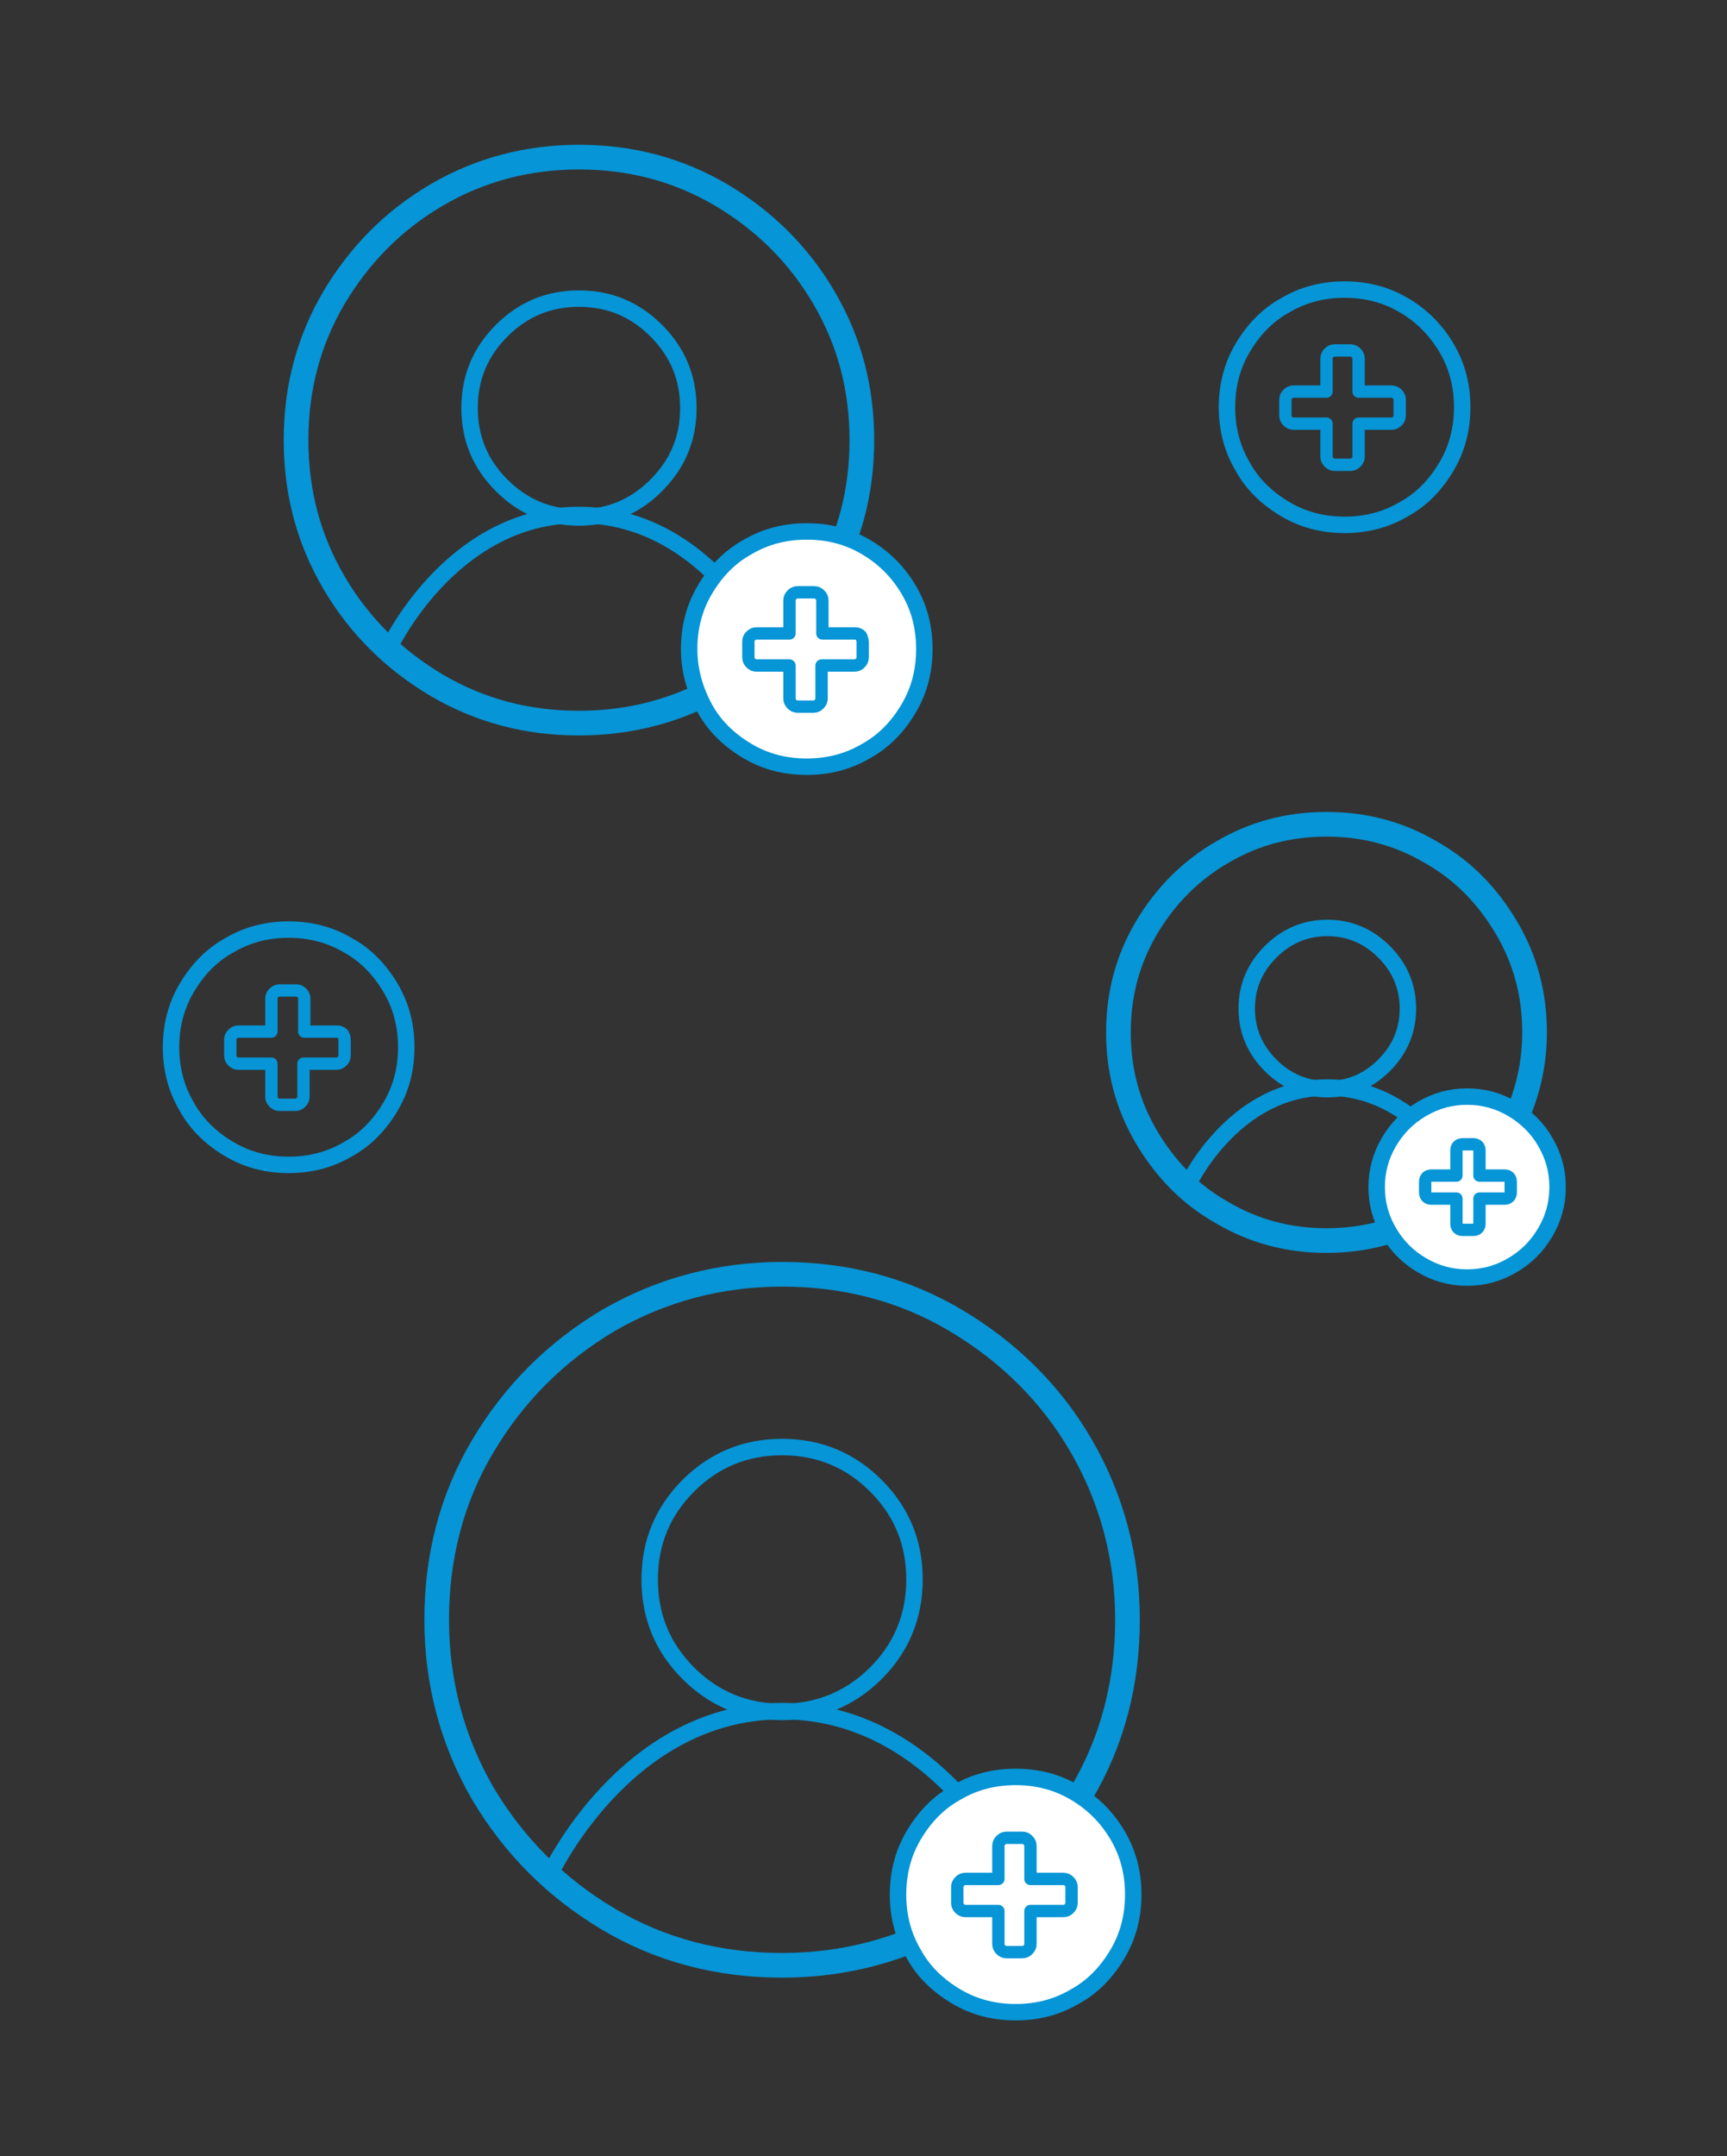 <?xml version="1.0" encoding="utf-8"?>
<!-- Generator: Adobe Illustrator 19.1.0, SVG Export Plug-In . SVG Version: 6.00 Build 0)  -->
<svg version="1.1" id="comunidad-svg" xmlns="http://www.w3.org/2000/svg" xmlns:xlink="http://www.w3.org/1999/xlink" x="0px" y="0px"
	 viewBox="0 0 210 262.1" style="enable-background:new 0 0 210 262.1;" xml:space="preserve">
<rect x="0" y="0" width="210" height="262.1" fill="#333333" stroke="none"/>
<path style="fill:none;stroke:#0695D6;stroke-width:3;stroke-linecap:round;stroke-linejoin:round;stroke-miterlimit:10;" d="
	M58.7,175.8c-3.8,6.4-5.6,13.5-5.6,21.1c0,7.6,1.9,14.7,5.6,21.1c3.8,6.4,8.9,11.5,15.3,15.3c6.4,3.8,13.5,5.6,21.1,5.6
	c7.6,0,14.7-1.9,21.1-5.6c6.4-3.8,11.5-8.9,15.3-15.3c3.8-6.4,5.6-13.5,5.6-21.1c0-7.6-1.9-14.7-5.6-21.1s-8.9-11.5-15.3-15.3
	c-6.4-3.8-13.5-5.6-21.1-5.6c-7.6,0-14.7,1.9-21.1,5.6C67.6,164.3,62.5,169.4,58.7,175.8z"/>
<path style="fill:none;stroke:#0695D6;stroke-width:2;stroke-linecap:round;stroke-linejoin:round;stroke-miterlimit:10;" d="
	M95.1,175.9c4.5,0,8.3,1.6,11.4,4.7c3.2,3.2,4.7,7,4.7,11.4c0,4.5-1.6,8.3-4.7,11.4c-3.1,3.1-7,4.7-11.4,4.7
	c-4.5,0-8.3-1.6-11.4-4.7c-3.2-3.2-4.7-7-4.7-11.4c0-4.5,1.6-8.3,4.7-11.4C86.8,177.5,90.6,175.9,95.1,175.9z"/>
<path style="fill:none;stroke:#0695D6;stroke-width:2;stroke-linecap:round;stroke-linejoin:round;stroke-miterlimit:10;" d="
	M123.4,228c0,0-9.2-20-28.3-20s-28.3,20-28.3,20"/>
<path style="fill:none;stroke:#0695D6;stroke-width:3;stroke-linecap:round;stroke-linejoin:round;stroke-miterlimit:10;" d="
	M40.6,36.2c-3.1,5.3-4.6,11-4.6,17.3s1.5,12,4.6,17.3c3.1,5.3,7.3,9.4,12.5,12.5c5.3,3.1,11,4.6,17.3,4.6c6.2,0,12-1.5,17.3-4.6
	c5.3-3.1,9.4-7.2,12.5-12.5c3.1-5.3,4.6-11,4.6-17.3s-1.5-12-4.6-17.3c-3.1-5.3-7.3-9.4-12.5-12.5c-5.3-3.1-11-4.6-17.3-4.6
	c-6.2,0-12,1.5-17.3,4.6C47.8,26.8,43.7,31,40.6,36.2z"/>
<path style="fill:none;stroke:#0695D6;stroke-width:2;stroke-linecap:round;stroke-linejoin:round;stroke-miterlimit:10;" d="
	M70.4,36.3c3.7,0,6.8,1.3,9.4,3.9c2.6,2.6,3.9,5.7,3.9,9.4c0,3.7-1.3,6.8-3.9,9.4c-2.6,2.6-5.7,3.9-9.4,3.9c-3.7,0-6.8-1.3-9.4-3.9
	c-2.6-2.6-3.9-5.7-3.9-9.4c0-3.7,1.3-6.8,3.9-9.4C63.6,37.6,66.7,36.3,70.4,36.3z"/>
<path style="fill:none;stroke:#0695D6;stroke-width:2;stroke-linecap:round;stroke-linejoin:round;stroke-miterlimit:10;" d="
	M93.6,79c0,0-7.5-16.4-23.2-16.4S47.2,79,47.2,79"/>
<path style="fill:none;stroke:#0695D6;stroke-width:3;stroke-linecap:round;stroke-linejoin:round;stroke-miterlimit:10;" d="
	M139.4,112.8c-2.3,3.9-3.4,8.1-3.4,12.7c0,4.6,1.1,8.8,3.4,12.7s5.3,7,9.2,9.2c3.9,2.3,8.1,3.4,12.7,3.4s8.8-1.1,12.7-3.4
	c3.9-2.3,7-5.3,9.2-9.2s3.4-8.1,3.4-12.7c0-4.6-1.1-8.8-3.4-12.7c-2.3-3.9-5.3-7-9.2-9.2c-3.9-2.3-8.1-3.4-12.7-3.4
	s-8.8,1.1-12.7,3.4C144.8,105.8,141.7,108.9,139.4,112.8z"/>
<path style="fill:none;stroke:#0695D6;stroke-width:2;stroke-linecap:round;stroke-linejoin:round;stroke-miterlimit:10;" d="
	M161.4,112.8c2.7,0,5,1,6.9,2.9c1.9,1.9,2.9,4.2,2.9,6.9c0,2.7-1,5-2.9,6.9c-1.9,1.9-4.2,2.9-6.9,2.9c-2.7,0-5-1-6.9-2.9
	c-1.9-1.9-2.9-4.2-2.9-6.9c0-2.7,1-5,2.9-6.9C156.4,113.8,158.7,112.8,161.4,112.8z"/>
<path style="fill:none;stroke:#0695D6;stroke-width:2;stroke-linecap:round;stroke-linejoin:round;stroke-miterlimit:10;" d="
	M178.5,144.3c0,0-5.5-12.1-17.1-12.1s-17.1,12.1-17.1,12.1"/>
<path style="fill:none;stroke:#0695D6;stroke-width:2;stroke-linecap:round;stroke-linejoin:round;stroke-miterlimit:10;" d="
	M175.9,42.3c1.3,2.2,1.9,4.6,1.9,7.2s-0.6,5-1.9,7.2s-3,4-5.2,5.2c-2.2,1.3-4.6,1.9-7.2,1.9c-2.6,0-5-0.6-7.2-1.9
	c-2.2-1.3-4-3-5.2-5.2c-1.3-2.2-1.9-4.6-1.9-7.2s0.6-5,1.9-7.2c1.3-2.2,3-4,5.2-5.2c2.2-1.3,4.6-1.9,7.2-1.9c2.6,0,5,0.6,7.2,1.9
	C172.8,38.3,174.6,40.1,175.9,42.3z"/>
<g>
	<path style="fill:none;stroke:#0695D6;stroke-width:1.5;stroke-linecap:round;stroke-linejoin:round;stroke-miterlimit:10;" d="
		M170.2,48.6v1.9c0,0.3-0.1,0.5-0.3,0.7c-0.2,0.2-0.4,0.3-0.7,0.3h-4v4c0,0.3-0.1,0.5-0.3,0.7c-0.2,0.2-0.4,0.3-0.7,0.3h-1.9
		c-0.3,0-0.5-0.1-0.7-0.3c-0.2-0.2-0.3-0.4-0.3-0.7v-4h-4c-0.3,0-0.5-0.1-0.7-0.3c-0.2-0.2-0.3-0.4-0.3-0.7v-1.9
		c0-0.3,0.1-0.5,0.3-0.7c0.2-0.2,0.4-0.3,0.7-0.3h4v-4c0-0.3,0.1-0.5,0.3-0.7c0.2-0.2,0.4-0.3,0.7-0.3h1.9c0.3,0,0.5,0.1,0.7,0.3
		c0.2,0.2,0.3,0.4,0.3,0.7v4h4c0.3,0,0.5,0.1,0.7,0.3C170.1,48.1,170.2,48.3,170.2,48.6z"/>
</g>
<path style="fill:none;stroke:#0695D6;stroke-width:2;stroke-linecap:round;stroke-linejoin:round;stroke-miterlimit:10;" d="
	M47.5,120.1c1.3,2.2,1.9,4.6,1.9,7.2c0,2.6-0.6,5-1.9,7.2c-1.3,2.2-3,4-5.2,5.2c-2.2,1.3-4.6,1.9-7.2,1.9s-5-0.6-7.2-1.9
	c-2.2-1.3-4-3-5.2-5.2c-1.3-2.2-1.9-4.6-1.9-7.2c0-2.6,0.6-5,1.9-7.2c1.3-2.2,3-4,5.2-5.2c2.2-1.3,4.6-1.9,7.2-1.9s5,0.6,7.2,1.9
	C44.5,116.1,46.2,117.9,47.5,120.1z"/>
<g>
	<path style="fill:none;stroke:#0695D6;stroke-width:1.5;stroke-linecap:round;stroke-linejoin:round;stroke-miterlimit:10;" d="
		M41.9,126.4v1.9c0,0.3-0.1,0.5-0.3,0.7c-0.2,0.2-0.4,0.3-0.7,0.3h-4v4c0,0.3-0.1,0.5-0.3,0.7c-0.2,0.2-0.4,0.3-0.7,0.3h-1.9
		c-0.3,0-0.5-0.1-0.7-0.3c-0.2-0.2-0.3-0.4-0.3-0.7v-4h-4c-0.3,0-0.5-0.1-0.7-0.3c-0.2-0.2-0.3-0.4-0.3-0.7v-1.9
		c0-0.3,0.1-0.5,0.3-0.7c0.2-0.2,0.4-0.3,0.7-0.3h4v-4c0-0.3,0.1-0.5,0.3-0.7c0.2-0.2,0.4-0.3,0.7-0.3H36c0.3,0,0.5,0.1,0.7,0.3
		c0.2,0.2,0.3,0.4,0.3,0.7v4h4c0.3,0,0.5,0.1,0.7,0.3C41.8,125.9,41.9,126.1,41.9,126.4z"/>
</g>
<path style="fill:#FFFFFF;stroke:#0695D6;stroke-width:2;stroke-linecap:round;stroke-linejoin:round;stroke-miterlimit:10;" d="
	M187.9,138.8c1,1.7,1.5,3.5,1.5,5.5c0,2-0.5,3.8-1.5,5.5c-1,1.7-2.3,3-4,4c-1.7,1-3.5,1.5-5.5,1.5s-3.8-0.5-5.5-1.5
	c-1.7-1-3-2.3-4-4c-1-1.7-1.5-3.5-1.5-5.5c0-2,0.5-3.8,1.5-5.5c1-1.7,2.3-3,4-4c1.7-1,3.5-1.5,5.5-1.5s3.8,0.5,5.5,1.5
	C185.6,135.8,187,137.2,187.9,138.8z"/>
<g>
	<path style="fill:none;stroke:#0695D6;stroke-width:1.5;stroke-linecap:round;stroke-linejoin:round;stroke-miterlimit:10;" d="
		M183.7,143.6v1.4c0,0.2-0.1,0.4-0.2,0.5c-0.1,0.1-0.3,0.2-0.5,0.2h-3.1v3.1c0,0.2-0.1,0.4-0.2,0.5c-0.1,0.1-0.3,0.2-0.5,0.2h-1.4
		c-0.2,0-0.4-0.1-0.5-0.2c-0.1-0.1-0.2-0.3-0.2-0.5v-3.1h-3.1c-0.2,0-0.4-0.1-0.5-0.2c-0.1-0.1-0.2-0.3-0.2-0.5v-1.4
		c0-0.2,0.1-0.4,0.2-0.5c0.1-0.1,0.3-0.2,0.5-0.2h3.1v-3.1c0-0.2,0.1-0.4,0.2-0.5c0.1-0.1,0.3-0.2,0.5-0.2h1.4
		c0.2,0,0.4,0.1,0.5,0.2c0.1,0.1,0.2,0.3,0.2,0.5v3.1h3.1c0.2,0,0.4,0.1,0.5,0.2C183.6,143.2,183.7,143.4,183.7,143.6z"/>
</g>
<path style="fill:#FFFFFF;stroke:#0695D6;stroke-width:2;stroke-linecap:round;stroke-linejoin:round;stroke-miterlimit:10;" d="
	M135.9,223.1c1.3,2.2,1.9,4.6,1.9,7.2c0,2.6-0.6,5-1.9,7.2c-1.3,2.2-3,4-5.2,5.2c-2.2,1.3-4.6,1.9-7.2,1.9s-5-0.6-7.2-1.9
	c-2.2-1.3-4-3-5.2-5.2c-1.3-2.2-1.9-4.6-1.9-7.2c0-2.6,0.6-5,1.9-7.2c1.3-2.2,3-4,5.2-5.2c2.2-1.3,4.6-1.9,7.2-1.9s5,0.6,7.2,1.9
	C132.9,219.2,134.6,220.9,135.9,223.1z"/>
<g>
	<path style="fill:none;stroke:#0695D6;stroke-width:1.5;stroke-linecap:round;stroke-linejoin:round;stroke-miterlimit:10;" d="
		M130.3,229.4v1.9c0,0.3-0.1,0.5-0.3,0.7c-0.2,0.2-0.4,0.3-0.7,0.3h-4v4c0,0.3-0.1,0.5-0.3,0.7c-0.2,0.2-0.4,0.3-0.7,0.3h-1.9
		c-0.3,0-0.5-0.1-0.7-0.3c-0.2-0.2-0.3-0.4-0.3-0.7v-4h-4c-0.3,0-0.5-0.1-0.7-0.3c-0.2-0.2-0.3-0.4-0.3-0.7v-1.9
		c0-0.3,0.1-0.5,0.3-0.7c0.2-0.2,0.4-0.3,0.7-0.3h4v-4c0-0.3,0.1-0.5,0.3-0.7c0.2-0.2,0.4-0.3,0.7-0.3h1.9c0.3,0,0.5,0.1,0.7,0.3
		c0.2,0.2,0.3,0.4,0.3,0.7v4h4c0.3,0,0.5,0.1,0.7,0.3C130.2,228.9,130.3,229.1,130.3,229.4z"/>
</g>
<path style="fill:#FFFFFF;stroke:#0695D6;stroke-width:2;stroke-linecap:round;stroke-linejoin:round;stroke-miterlimit:10;" d="
	M110.5,71.7c1.3,2.2,1.9,4.6,1.9,7.2c0,2.6-0.6,5-1.9,7.2c-1.3,2.2-3,4-5.2,5.2c-2.2,1.3-4.6,1.9-7.2,1.9c-2.6,0-5-0.6-7.2-1.9
	c-2.2-1.3-4-3-5.2-5.2s-1.9-4.6-1.9-7.2c0-2.6,0.6-5,1.9-7.2s3-4,5.2-5.2c2.2-1.3,4.6-1.9,7.2-1.9c2.6,0,5,0.6,7.2,1.9
	C107.5,67.8,109.2,69.5,110.5,71.7z"/>
<g>
	<path style="fill:none;stroke:#0695D6;stroke-width:1.5;stroke-linecap:round;stroke-linejoin:round;stroke-miterlimit:10;" d="
		M104.9,78v1.9c0,0.3-0.1,0.5-0.3,0.7c-0.2,0.2-0.4,0.3-0.7,0.3h-4v4c0,0.3-0.1,0.5-0.3,0.7c-0.2,0.2-0.4,0.3-0.7,0.3h-1.9
		c-0.3,0-0.5-0.1-0.7-0.3c-0.2-0.2-0.3-0.4-0.3-0.7v-4h-4c-0.3,0-0.5-0.1-0.7-0.3c-0.2-0.2-0.3-0.4-0.3-0.7V78
		c0-0.3,0.1-0.5,0.3-0.7c0.2-0.2,0.4-0.3,0.7-0.3h4v-4c0-0.3,0.1-0.5,0.3-0.7c0.2-0.2,0.4-0.3,0.7-0.3H99c0.3,0,0.5,0.1,0.7,0.3
		c0.2,0.2,0.3,0.4,0.3,0.7v4h4c0.3,0,0.5,0.1,0.7,0.3C104.8,77.6,104.9,77.8,104.9,78z"/>
</g>
</svg>
